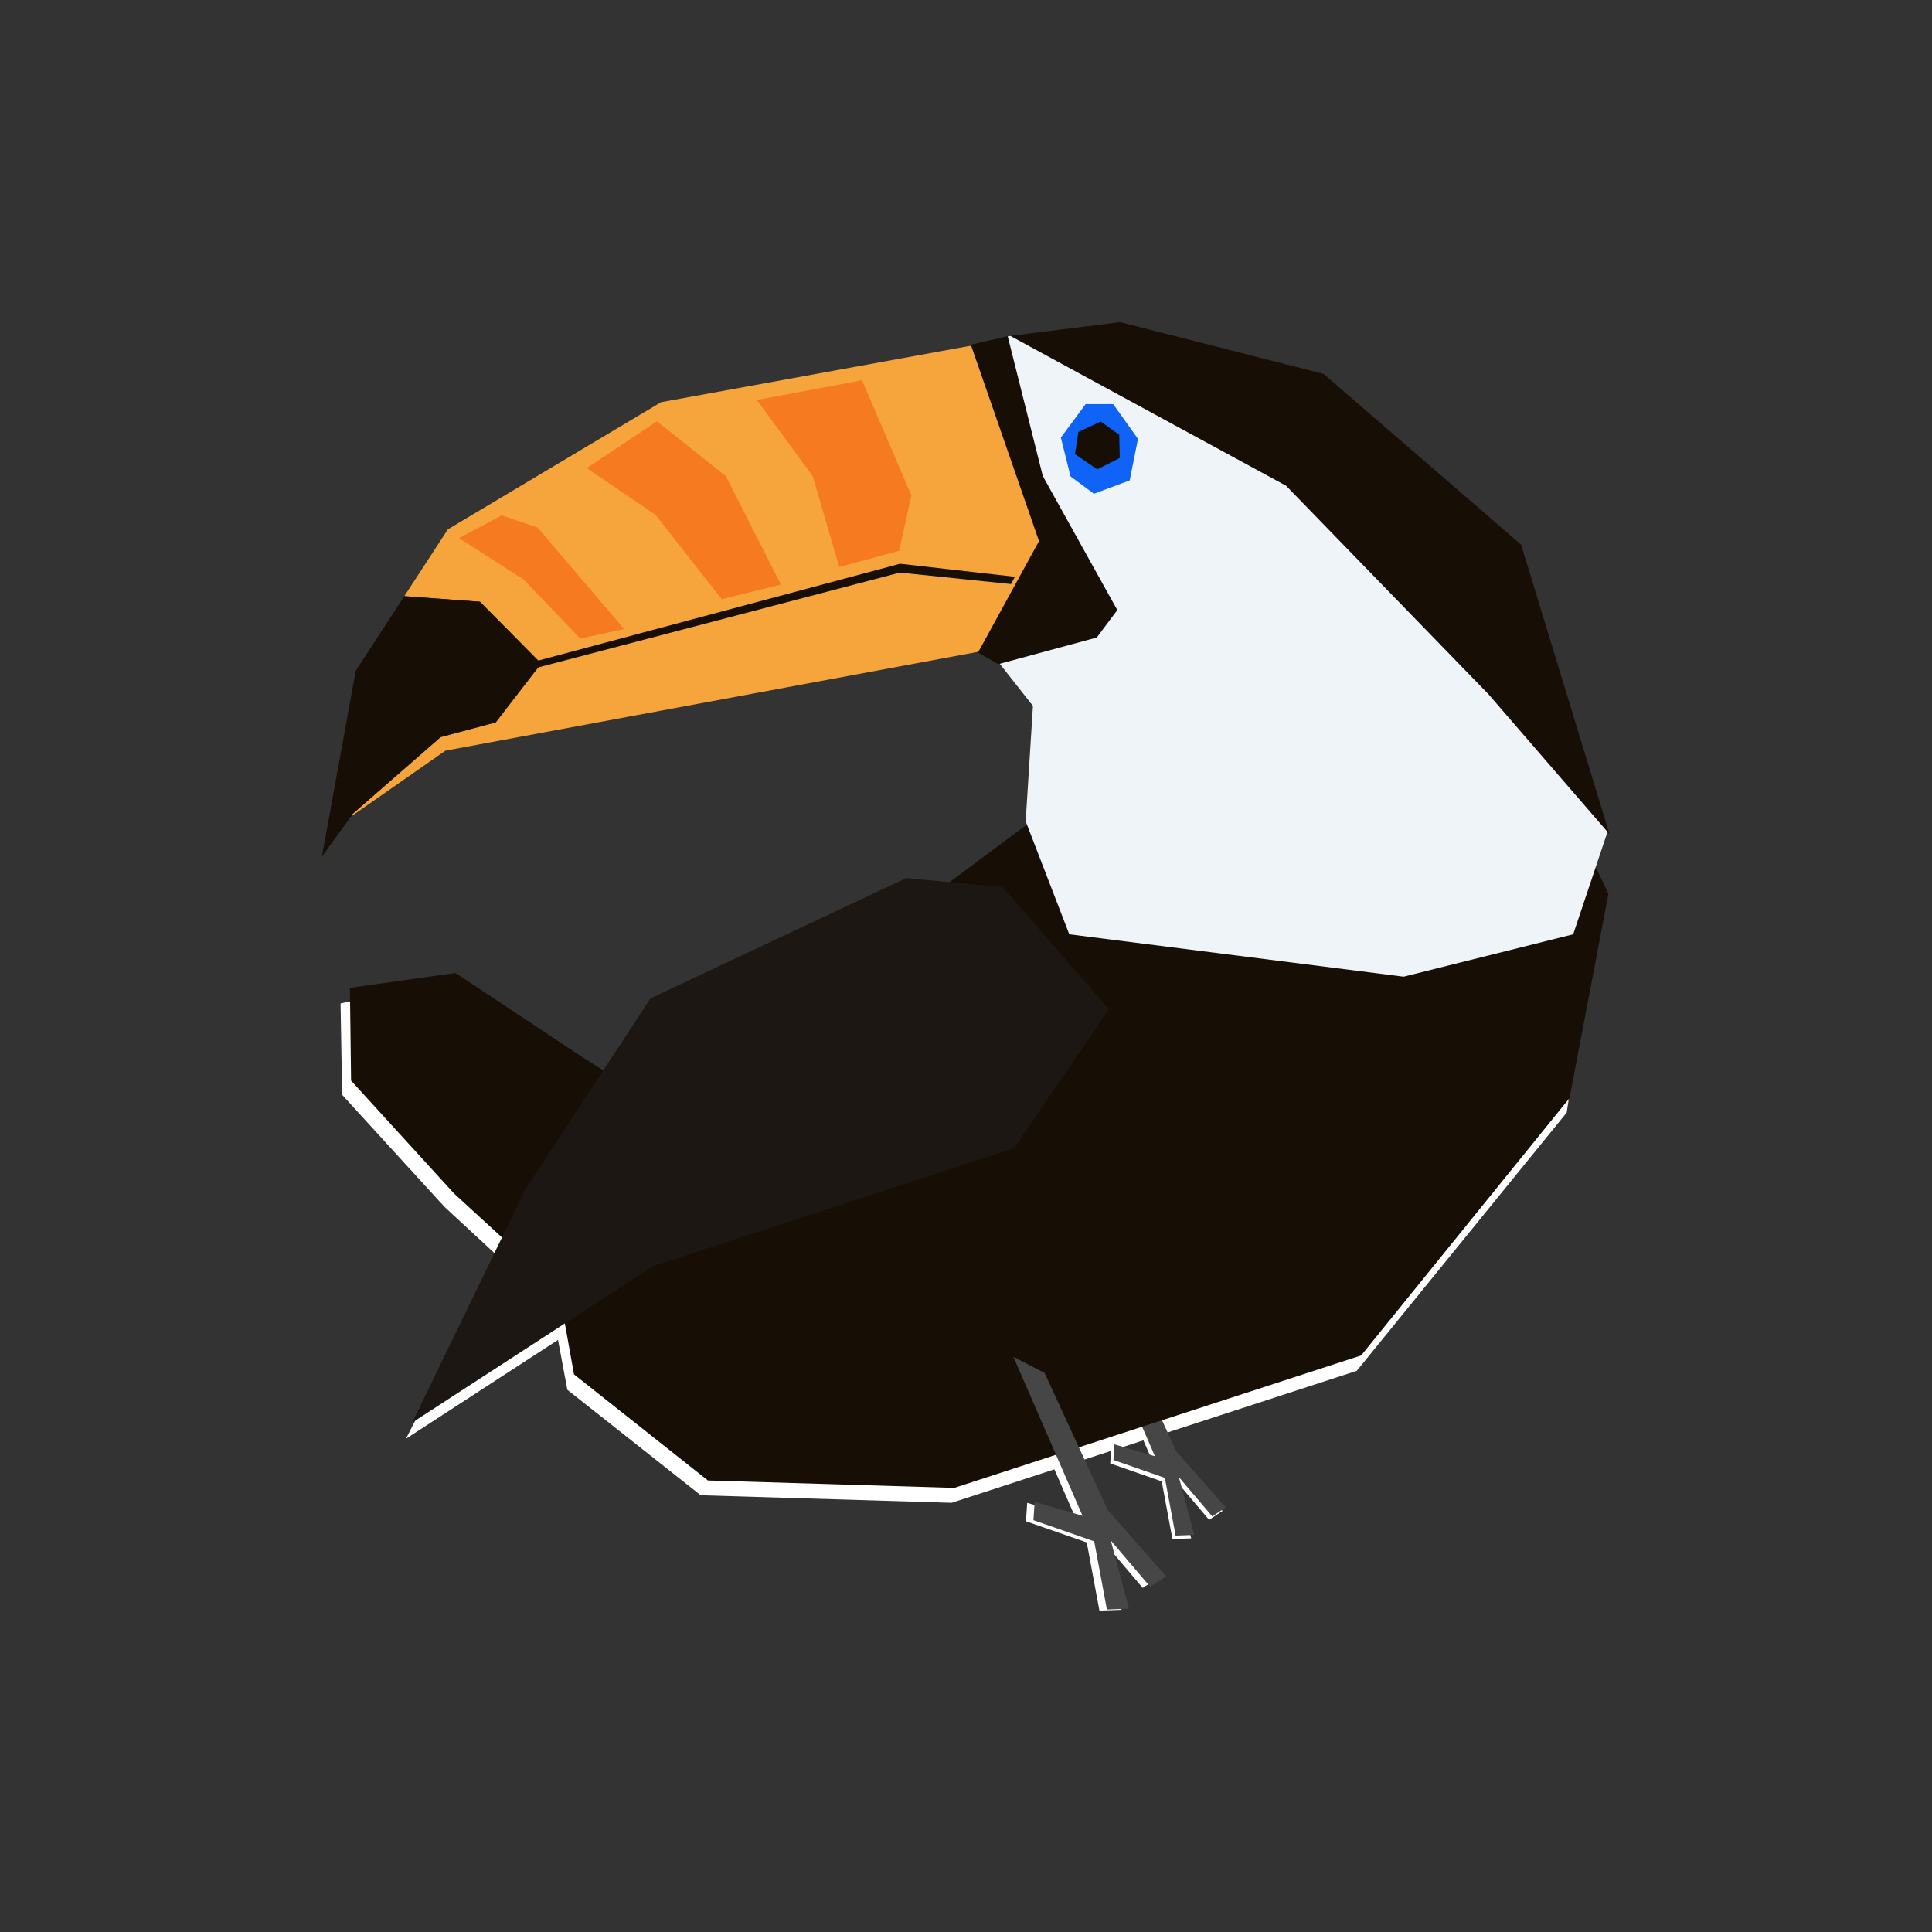 <?xml version="1.0" encoding="UTF-8" standalone="no"?>
<!-- Created with Inkscape (http://www.inkscape.org/) -->

<svg
   width="512"
   height="512"
   viewBox="0 0 512 512"
   version="1.1"
   id="svg1"
   sodipodi:docname="icon.svg"
   inkscape:version="1.3.2 (091e20ef0f, 2023-11-25)"
   inkscape:export-filename="icon.png"
   inkscape:export-xdpi="118.72464"
   inkscape:export-ydpi="118.72464"
   xmlns:inkscape="http://www.inkscape.org/namespaces/inkscape"
   xmlns:sodipodi="http://sodipodi.sourceforge.net/DTD/sodipodi-0.dtd"
   xmlns="http://www.w3.org/2000/svg"
   xmlns:svg="http://www.w3.org/2000/svg">
  <rect x="0" y="0" width="512" height="512" fill="#333333" stroke="none"/>
  <sodipodi:namedview
     id="namedview1"
     pagecolor="#ffffff"
     bordercolor="#000000"
     borderopacity="0.25"
     inkscape:showpageshadow="2"
     inkscape:pageopacity="0.0"
     inkscape:pagecheckerboard="0"
     inkscape:deskcolor="#d1d1d1"
     inkscape:document-units="px"
     inkscape:zoom="1.4142136"
     inkscape:cx="153.44217"
     inkscape:cy="324.20846"
     inkscape:window-width="2560"
     inkscape:window-height="1371"
     inkscape:window-x="2560"
     inkscape:window-y="306"
     inkscape:window-maximized="1"
     inkscape:current-layer="layer1" />
  <defs
     id="defs1" />
  <g
     inkscape:label="Layer 1"
     inkscape:groupmode="layer"
     id="layer1">
    <g
       id="g18"
       inkscape:label="Toucant"
       transform="matrix(1.032,0,0,1.003,-9.709,-7.749)"
       inkscape:export-filename="toucant_splash.png"
       inkscape:export-xdpi="168.75002"
       inkscape:export-ydpi="168.75002">
      <path
         style="fill:#ffffff;fill-opacity:1"
         d="m 267.73,366.516 17.75,42 -12.293,-3.714 -0.318,4.866 15.611,5.598 3.25,18 5.689,-0.212 -4.689,-18.038 10.121,12.263 4.086,-2.798 -14.957,-17.464 -16.25,-36.25 z"
         id="path15-53"
         sodipodi:nodetypes="ccccccccccccc" />
      <path
         style="fill:#ffffff;fill-opacity:1;stroke-width:0.847"
         d="m 290.158,357.847 15.029,35.561 -10.408,-3.145 -0.269,4.12 13.218,4.74 2.752,15.241 4.817,-0.18 -3.97,-15.273 8.57,10.383 3.459,-2.369 -12.664,-14.787 -13.759,-30.693 z"
         id="path15-5-9"
         sodipodi:nodetypes="ccccccccccccc" />
      <path
         style="opacity:1;fill:#ffffff;fill-opacity:1;stroke-width:1.508"
         d="m 98.994,272.327 -2.132,0.533 0.4,24.121 26.254,29.585 13.993,13.327 -23.855,47.976 39.047,-26.12 2.399,13.194 34.25,27.853 64.432,1.993 104.035,-34.867 53.902,-68.226 5.843,-39.39 -251.041,51.829 z"
         id="path1" />
      <path
         style="fill:#464646;fill-opacity:1;stroke-width:0.847"
         d="m 290.969,356.938 15.029,35.561 -10.408,-3.145 -0.269,4.12 13.218,4.74 2.752,15.241 4.817,-0.18 -3.97,-15.273 8.57,10.383 3.459,-2.369 -12.664,-14.787 -13.759,-30.693 z"
         id="path15-5"
         sodipodi:nodetypes="ccccccccccccc" />
      <path
         style="fill:#170f05;fill-opacity:1"
         d="m 275.7,223.605 -51.25,39.25 -59.5,27.5 -17.025,29.5 8.879,51.006 34.389,28.029 63.257,1.964 104.5,-35 53.5,-68 10,-54 -7,-15 z"
         id="path12"
         sodipodi:nodetypes="cccccccccccc" />
      <path
         style="fill:#eef4f7;fill-opacity:1"
         d="m 263.461,179.621 11.198,14.62 -1.866,30.484 11.198,29.861 85.852,11.198 43.548,-11.198 8.829,-27.111 -21.638,-49.324 -69.944,-60.047 -61.701,-21.604 -0.782,0.117 z"
         id="path9"
         sodipodi:nodetypes="cccccccccccc" />
      <path
         style="fill:#170f05;fill-opacity:1"
         d="m 256.734,177.931 9.018,5.279 25.294,-7.038 5.279,-7.258 -19.136,-35.412 -9.018,-36.952 -9.815,2.337 z"
         id="path7"
         sodipodi:nodetypes="cccccccc" />
      <path
         d="m 258.795,99.057 -79.631,14.932 -54.746,33.594 -11.182,17.654 19.426,1.477 15.707,16.33 -11.664,15.553 -14.152,3.889 -22.863,20.529 0.084,0.293 24.023,-17.246 136.865,-26.129 15.553,-29.238 z"
         style="fill:#f6a53c"
         id="path3" />
      <path
         d="m 99.774,223.307 -0.084,-0.293 22.863,-20.529 14.152,-3.889 11.664,-15.553 -15.707,-16.33 -19.426,-1.477 -12.459,19.672 -8.709,49.148 7.465,-10.576 z"
         style="fill:#170f05"
         id="path4" />
      <path
         style="fill:#170f05;fill-opacity:1"
         d="m 146.815,184.287 93.668,-25.272 28.536,3.029 1.016,-1.922 -29.495,-3.447 -100.257,27.612 z"
         id="path6"
         sodipodi:nodetypes="ccccccc" />
      <path
         style="fill:#170f05;fill-opacity:1"
         d="m 268.838,96.471 28.217,-3.635 52.258,13.687 50.702,45.103 22.707,76.52 -31.106,-37.016 -51.947,-55.057 z"
         id="path8"
         sodipodi:nodetypes="cccccccc" />
      <path
         style="fill:#0f63f6;fill-opacity:1"
         d="m 288.196,114.499 -6.364,8.839 2.475,10.253 6.01,4.596 9.192,-3.536 2.121,-10.96 -6.364,-9.192 z"
         id="path10" />
      <path
         style="fill:#170f05;fill-opacity:1"
         d="m 292.075,119.105 4.75,3.5 0.125,6.125 -5.75,3 -5.75,-4 0.875,-5.875 z"
         id="path11"
         sodipodi:nodetypes="ccccccc" />
      <path
         style="fill:#170f05;fill-opacity:1"
         d="m 198.343,312.895 -40.496,-26.613 -31.48,-21.486 -27.105,3.94 0.298,24.503 26.451,29.84 33.442,31.535 z"
         id="path13"
         sodipodi:nodetypes="cccccccc" />
      <path
         style="fill:#1c1713;fill-opacity:1"
         d="m 242.184,239.709 24.749,2.475 27.224,32.173 -24.395,36.77 -92.631,31.113 -61.872,41.366 28.991,-61.518 32.173,-50.558 z"
         id="path14" />
      <path
         style="fill:#464646;fill-opacity:1"
         d="m 269.646,366.229 17.75,42 -12.293,-3.714 -0.318,4.866 15.611,5.598 3.25,18 5.689,-0.212 -4.689,-18.038 10.121,12.263 4.086,-2.798 -14.957,-17.464 -16.25,-36.25 z"
         id="path15"
         sodipodi:nodetypes="ccccccccccccc" />
      <path
         style="fill:#f67b20;fill-opacity:1"
         d="m 143.896,160.867 14.496,15.556 11.314,-2.475 -22.274,-26.87 -9.192,-3.182 -10.96,6.01 z"
         id="path16" />
      <path
         style="fill:#f67b20;fill-opacity:1"
         d="m 160.091,131.412 18.031,-12.374 17.678,14.496 14.142,28.638 -15.203,3.889 -16.971,-22.274 z"
         id="path17" />
      <path
         style="fill:#f67b20;fill-opacity:1"
         d="m 223.652,168.996 16.971,-3.27 7.955,19.092 -1.966,9.189 -9.658,2.698 -4.286,-15.069 z"
         id="path25"
         sodipodi:nodetypes="ccccccc"
         transform="matrix(1.593,0,0,1.593,-152.536,-155.802)" />
    </g>
  </g>
</svg>

